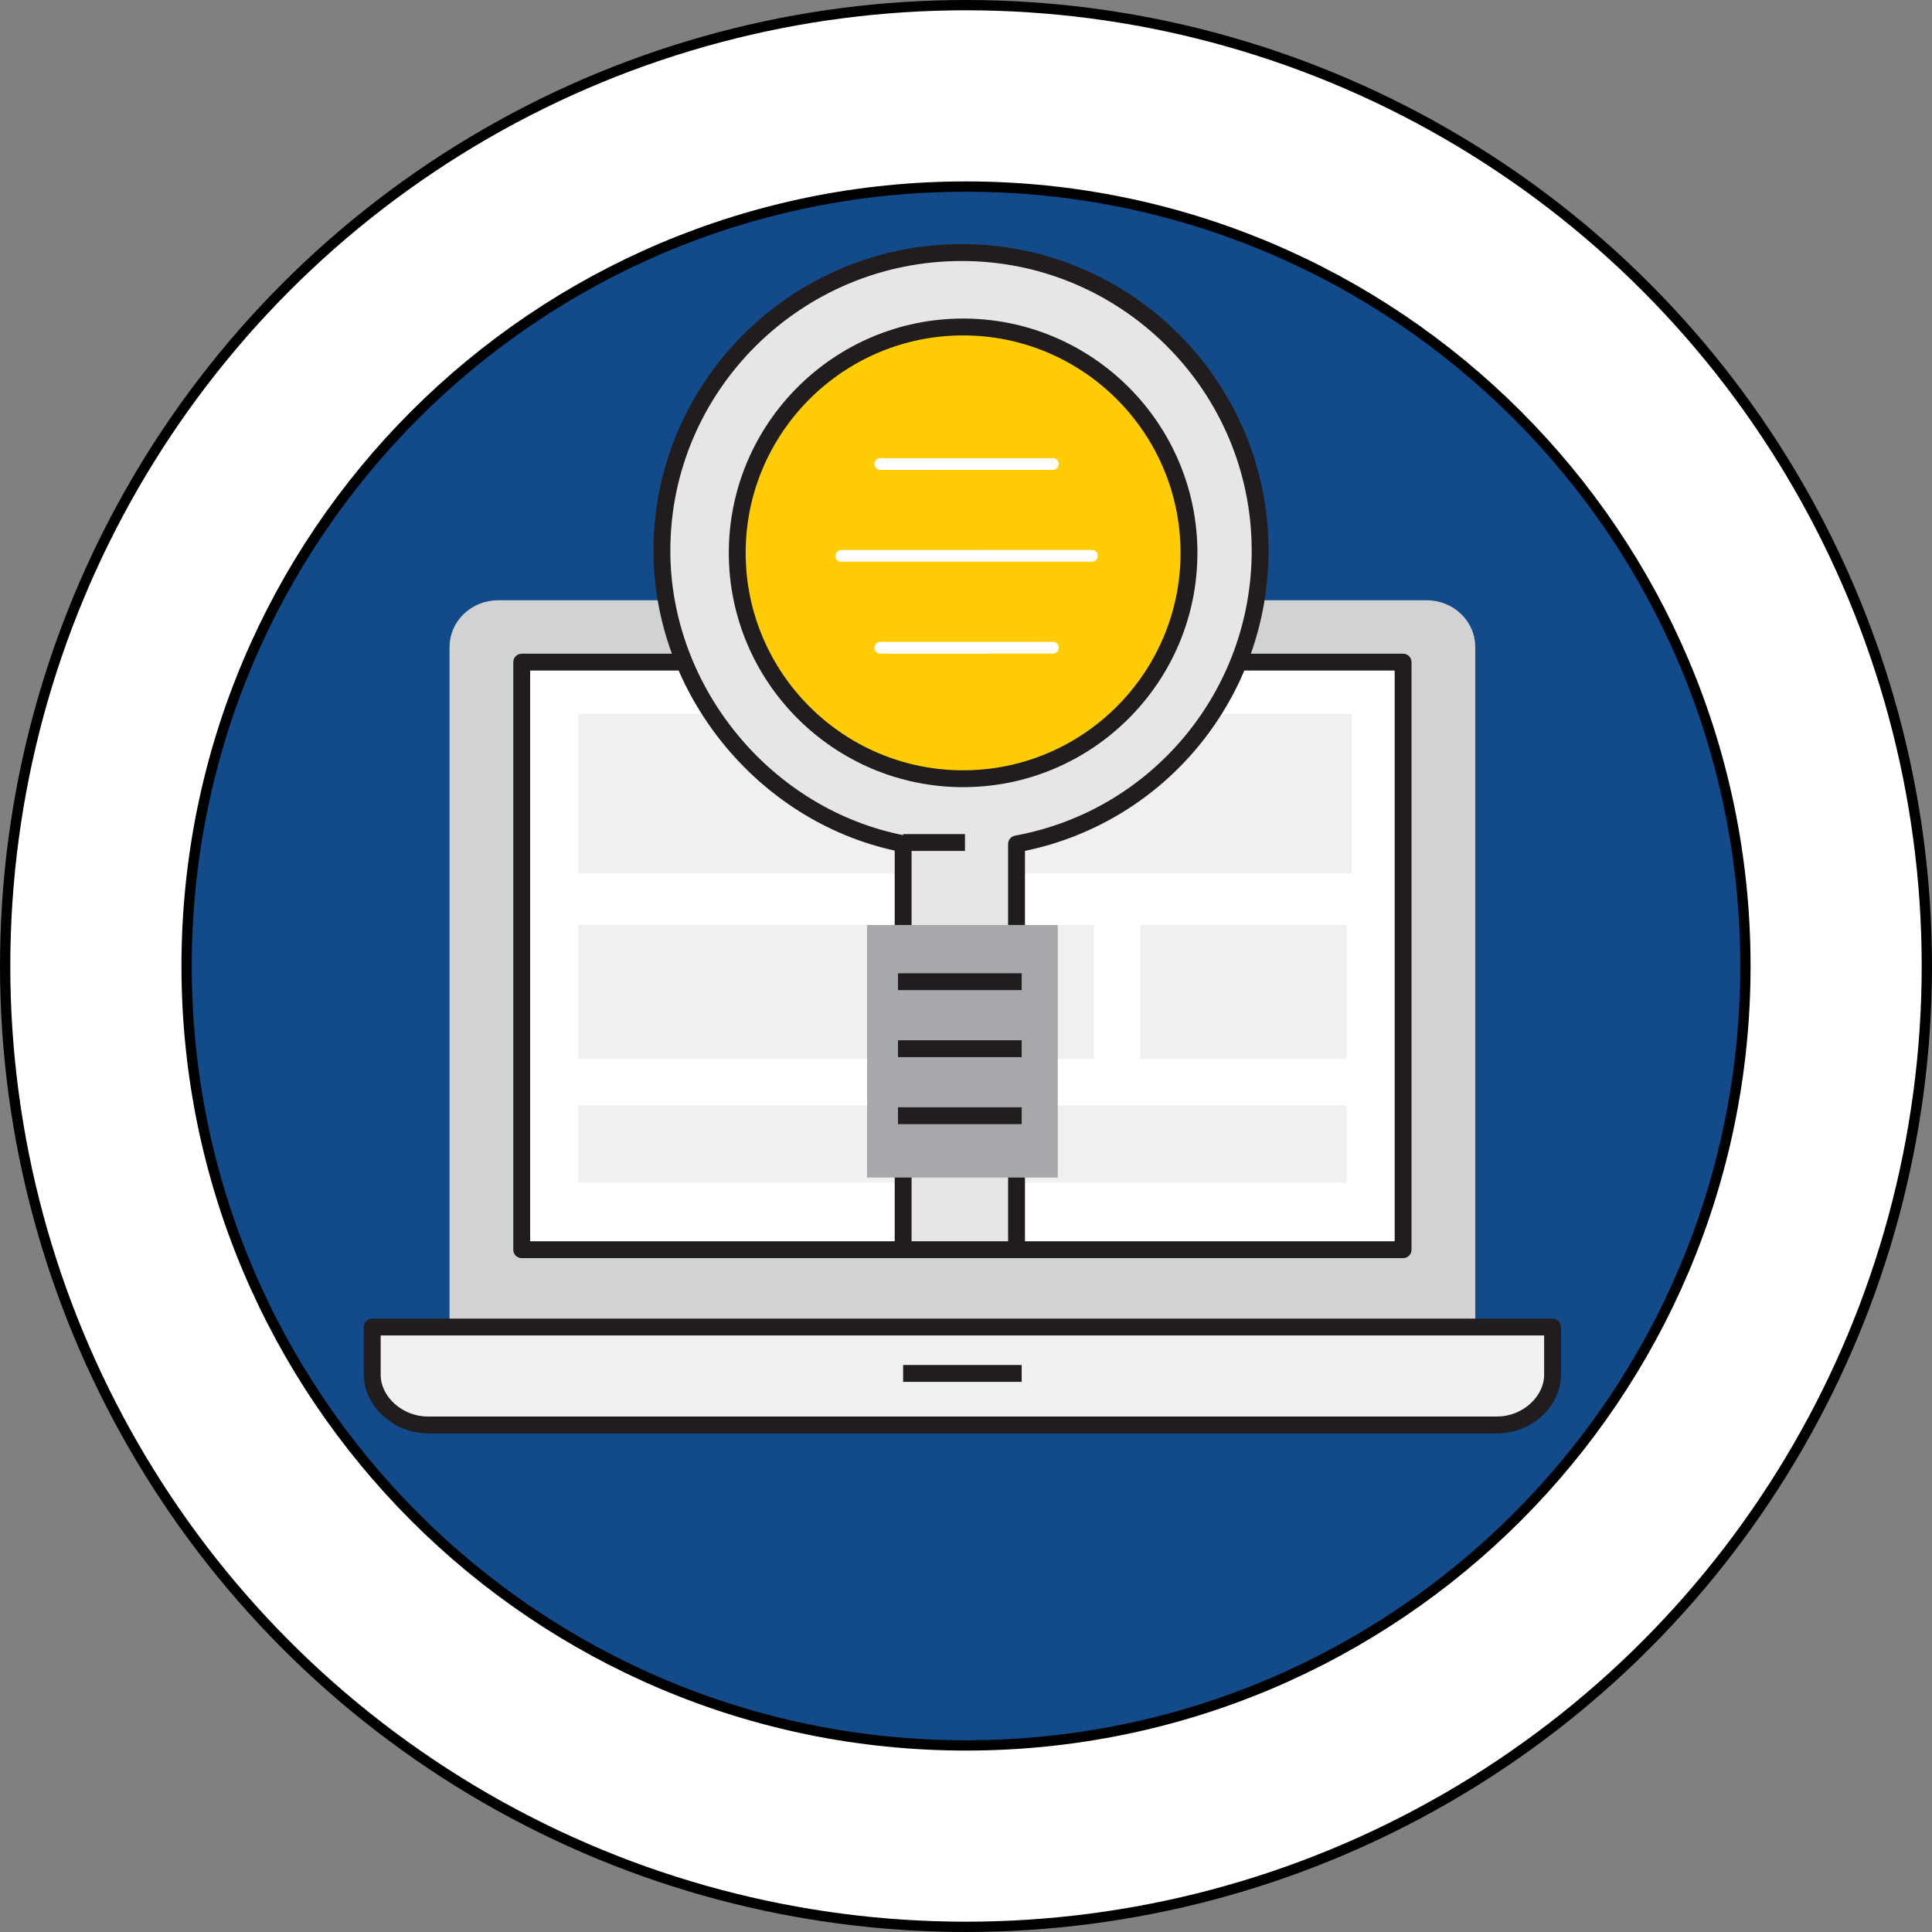 <?xml version="1.0" encoding="utf-8"?>
<!-- Generator: Adobe Illustrator 17.0.0, SVG Export Plug-In . SVG Version: 6.00 Build 0)  -->
<!DOCTYPE svg PUBLIC "-//W3C//DTD SVG 1.1//EN" "http://www.w3.org/Graphics/SVG/1.1/DTD/svg11.dtd">
<svg version="1.1" id="Capa_1" xmlns:x="http://ns.adobe.com/Extensibility/1.0/" xmlns:i="http://ns.adobe.com/AdobeIllustrator/10.0/" xmlns:graph="http://ns.adobe.com/Graphs/1.0/"
	 xmlns="http://www.w3.org/2000/svg" xmlns:xlink="http://www.w3.org/1999/xlink" x="0px" y="0px" width="187.729px"
	 height="187.729px" viewBox="0 0 187.729 187.729" enable-background="new 0 0 187.729 187.729" xml:space="preserve">
<rect x="0" y="0" width="187.729" height="187.729" fill="#808080" stroke="none"/>
<g>
	<g>
		<circle fill="#FFFFFF" stroke="#000000" stroke-miterlimit="10" cx="93.864" cy="93.864" r="93.364"/>
		<path fill="#134A8A" stroke="#000000" stroke-miterlimit="10" d="M169.6,93.864c0,41.83-33.904,75.736-75.736,75.736
			c-41.824,0-75.732-33.906-75.732-75.736c0-41.83,33.908-75.736,75.732-75.736C135.695,18.128,169.6,52.034,169.6,93.864z"/>
	</g>
	<g>
		<g>
			<path fill="#D1D2D3" d="M143.348,62.879c0-2.559-2.149-4.551-4.708-4.551H48.396c-2.561,0-4.713,1.992-4.713,4.551v66.066h99.664
				V62.879z"/>
			<g>
				<path fill="#F1F1F1" d="M36.17,128.945v4.633c0,2.557,2.453,4.884,5.398,4.884h103.896c2.947,0,5.396-2.327,5.396-4.884v-4.633
					H36.17z"/>
				<path fill="#211D1E" d="M145.465,139.28H41.568c-3.311,0-6.217-2.664-6.217-5.702v-4.633c0-0.453,0.367-0.818,0.818-0.818
					H150.86c0.453,0,0.819,0.365,0.819,0.818v4.633C151.68,136.669,148.834,139.28,145.465,139.28z M36.99,129.765v3.813
					c0,2.165,2.139,4.064,4.578,4.064h103.896c2.438,0,4.577-1.898,4.577-4.064v-3.813H36.99z"/>
			</g>
			<g>
				<rect x="50.694" y="64.338" fill="#FFFFFF" width="85.644" height="57.095"/>
				<path fill="#211D1E" d="M136.338,122.251H50.694c-0.452,0-0.819-0.365-0.819-0.818V64.338c0-0.452,0.367-0.818,0.819-0.818
					h85.643c0.451,0,0.817,0.366,0.817,0.818v57.095C137.155,121.886,136.789,122.251,136.338,122.251z M51.514,120.614h84.004
					V65.157H51.514V120.614z"/>
			</g>
			<g>
				<rect x="87.756" y="132.634" fill="#211D1E" width="11.519" height="1.638"/>
			</g>
			<g opacity="0.6">
				<rect x="56.203" y="69.346" fill="#E7E6E6" width="75.125" height="15.526"/>
				<rect x="56.203" y="89.88" fill="#E7E6E6" width="50.084" height="13.021"/>
				<rect x="110.795" y="89.88" fill="#E7E6E6" width="20.033" height="13.021"/>
				<rect x="56.203" y="107.409" fill="#E7E6E6" width="74.625" height="7.513"/>
			</g>
		</g>
		<g>
			<g>
				<path fill="#E7E6E6" d="M122.443,53.512c0-16-12.992-28.972-28.991-28.972c-16.001,0-29.136,12.972-29.136,28.972
					c0,14.167,10.418,25.956,23.439,28.473v39.448h11.018V82.005C112.297,79.531,122.444,67.717,122.443,53.512z"/>
				<path fill="#211D1E" d="M98.773,122.251H87.756c-0.451,0-0.819-0.365-0.819-0.818V82.651
					c-13.409-2.927-23.44-15.332-23.44-29.14c0-16.427,13.439-29.79,29.956-29.79c16.438,0,29.81,13.363,29.81,29.79
					c0.002,14.167-9.91,26.325-23.669,29.168v38.753C99.593,121.886,99.227,122.251,98.773,122.251z M88.576,120.614h9.379V82.005
					c0-0.396,0.283-0.735,0.672-0.806c13.326-2.438,22.999-14.081,22.998-27.687c0-15.523-12.639-28.151-28.173-28.151
					c-15.614,0-28.317,12.628-28.317,28.151c0,13.265,9.792,25.158,22.777,27.668c0.385,0.075,0.664,0.412,0.664,0.805V120.614z"/>
			</g>
			<g>
				<rect x="87.756" y="81.048" fill="#211D1E" width="6.01" height="1.638"/>
			</g>
			<rect x="84.25" y="89.88" fill="#A6A8AC" width="18.531" height="24.541"/>
			<g>
				<rect x="87.256" y="94.571" fill="#211D1E" width="12.019" height="1.637"/>
			</g>
			<g>
				<rect x="87.256" y="101.081" fill="#211D1E" width="12.019" height="1.639"/>
			</g>
			<g>
				<rect x="87.256" y="107.593" fill="#211D1E" width="12.019" height="1.637"/>
			</g>
		</g>
		<g>
			<circle fill="#FFCC05" cx="93.584" cy="53.721" r="21.947"/>
			<path fill="#211D1E" d="M93.584,76.486c-12.553,0-22.767-10.213-22.767-22.766c0-12.554,10.214-22.767,22.767-22.767
				c12.554,0,22.767,10.213,22.767,22.767C116.351,66.273,106.138,76.486,93.584,76.486z M93.584,32.592
				c-11.65,0-21.129,9.479-21.129,21.129c0,11.649,9.479,21.129,21.129,21.129s21.129-9.479,21.129-21.129
				C114.713,42.07,105.234,32.592,93.584,32.592z"/>
			<g>
				<line fill="#FFFFFF" x1="81.749" y1="54.014" x2="106.101" y2="54.01"/>
				<path fill="#FFFFFF" d="M81.749,54.584c-0.314,0-0.569-0.255-0.569-0.57c0-0.314,0.254-0.569,0.569-0.569l24.352-0.004
					c0.315,0,0.569,0.255,0.569,0.569c0,0.314-0.254,0.57-0.569,0.57L81.749,54.584z"/>
			</g>
			<g>
				<line fill="#FFFFFF" x1="85.535" y1="62.94" x2="102.314" y2="62.938"/>
				<path fill="#FFFFFF" d="M85.535,63.511c-0.314,0-0.569-0.256-0.569-0.57c0-0.314,0.255-0.57,0.569-0.57l16.779-0.003
					c0.314,0,0.569,0.256,0.569,0.571c0,0.314-0.255,0.57-0.569,0.57L85.535,63.511z"/>
			</g>
			<g>
				<line fill="#FFFFFF" x1="85.535" y1="45.09" x2="102.314" y2="45.087"/>
				<path fill="#FFFFFF" d="M85.535,45.659c-0.314,0-0.569-0.255-0.569-0.569c0-0.314,0.255-0.57,0.569-0.57l16.779-0.003
					c0.314,0,0.569,0.256,0.569,0.57c0,0.315-0.255,0.57-0.569,0.57L85.535,45.659z"/>
			</g>
		</g>
	</g>
</g>
</svg>
